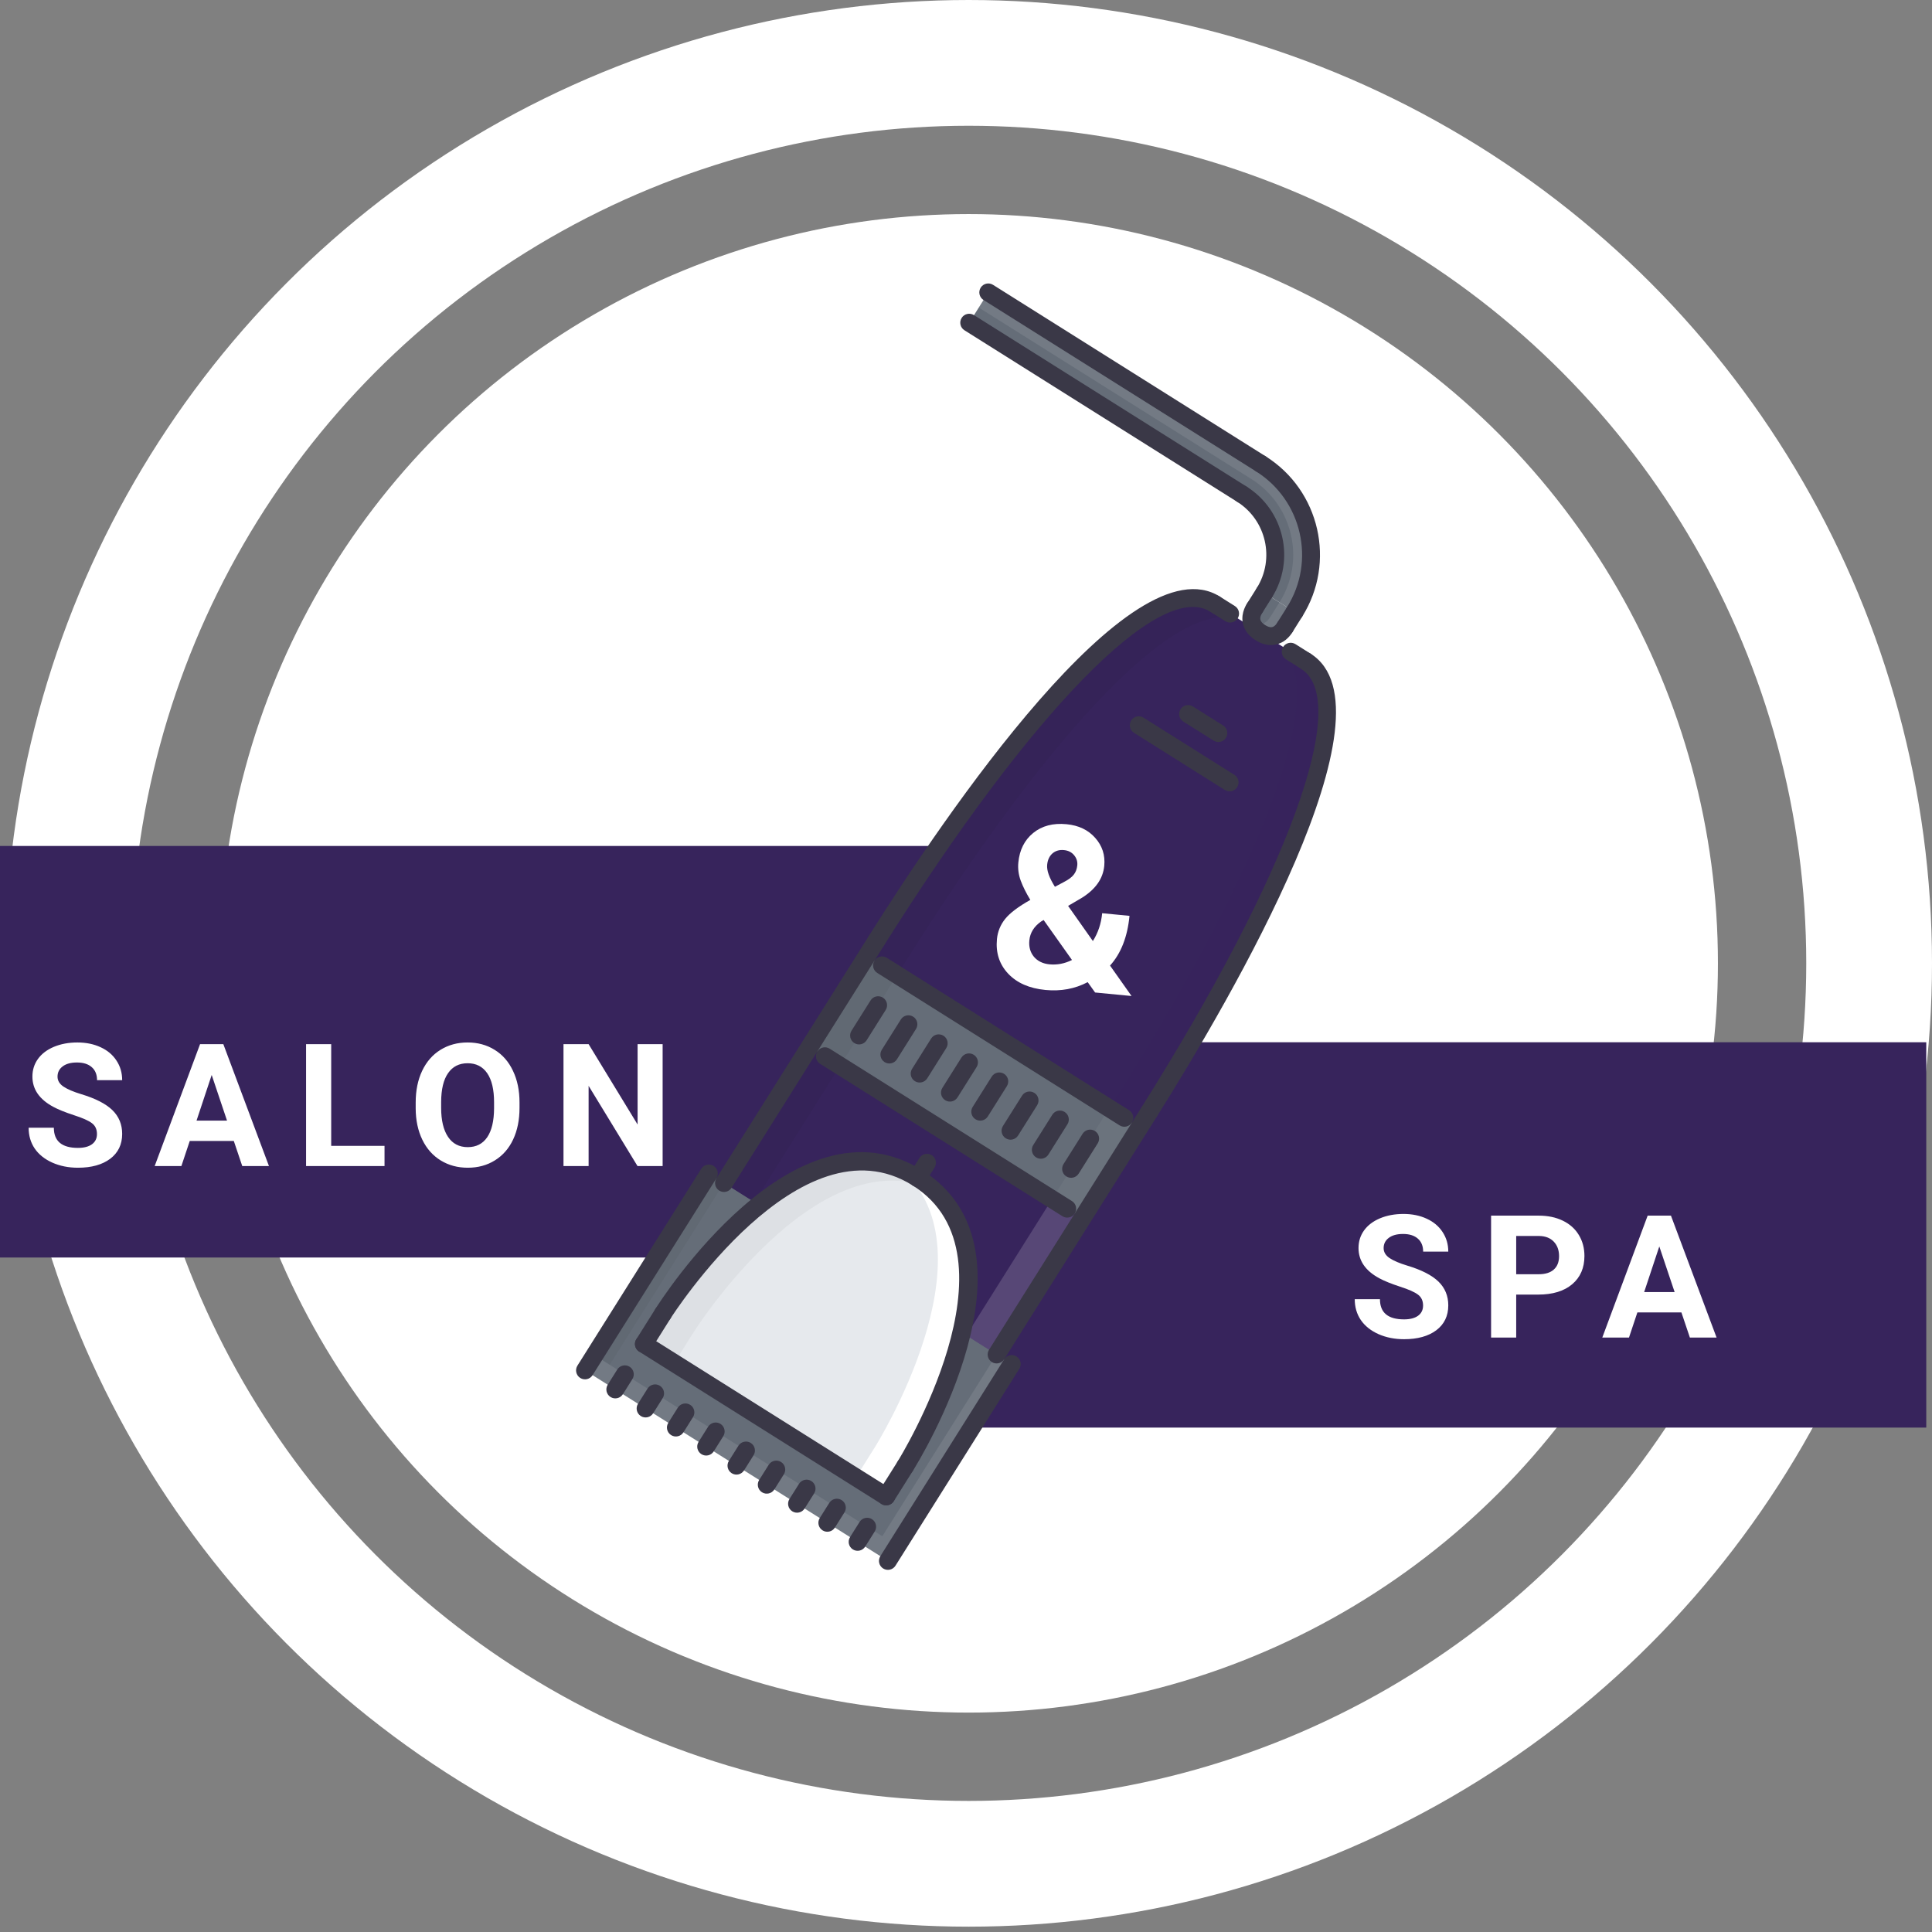 <svg width="169" height="169" viewBox="0 0 169 169" fill="none" xmlns="http://www.w3.org/2000/svg">
<rect x="0" y="0" width="169" height="169" fill="#808080" stroke="none"/>
<circle cx="84.733" cy="84.267" r="78.767" stroke="white" stroke-width="11"/>
<circle cx="84.733" cy="84.267" r="63.041" fill="white" stroke="white" stroke-width="5"/>
<rect x="79.21" y="91.17" width="89.288" height="33.707" fill="#37245C"/>
<path d="M124.482 114.202C124.482 113.787 124.335 113.47 124.042 113.25C123.75 113.025 123.222 112.791 122.46 112.547C121.699 112.298 121.096 112.054 120.651 111.814C119.44 111.16 118.835 110.279 118.835 109.17C118.835 108.594 118.996 108.082 119.318 107.632C119.646 107.178 120.112 106.824 120.717 106.57C121.328 106.316 122.011 106.189 122.768 106.189C123.53 106.189 124.208 106.329 124.804 106.607C125.4 106.88 125.861 107.269 126.188 107.771C126.521 108.274 126.687 108.846 126.687 109.485L124.489 109.485C124.489 108.997 124.335 108.619 124.028 108.35C123.72 108.077 123.288 107.94 122.731 107.94C122.194 107.94 121.777 108.055 121.479 108.284C121.181 108.509 121.032 108.807 121.032 109.178C121.032 109.524 121.206 109.815 121.552 110.049C121.904 110.284 122.419 110.503 123.098 110.708C124.348 111.084 125.258 111.551 125.83 112.107C126.401 112.664 126.687 113.357 126.687 114.187C126.687 115.11 126.337 115.835 125.639 116.363C124.941 116.885 124.001 117.146 122.819 117.146C121.999 117.146 121.252 116.998 120.578 116.7C119.904 116.397 119.389 115.984 119.033 115.462C118.681 114.939 118.505 114.334 118.505 113.646L120.71 113.646C120.71 114.822 121.413 115.411 122.819 115.411C123.342 115.411 123.75 115.306 124.042 115.096C124.335 114.881 124.482 114.583 124.482 114.202ZM132.628 113.243L132.628 117L130.431 117L130.431 106.336L134.591 106.336C135.392 106.336 136.095 106.482 136.7 106.775C137.311 107.068 137.779 107.486 138.106 108.028C138.434 108.565 138.597 109.178 138.597 109.866C138.597 110.911 138.238 111.736 137.521 112.342C136.808 112.942 135.819 113.243 134.554 113.243L132.628 113.243ZM132.628 111.463L134.591 111.463C135.172 111.463 135.614 111.326 135.917 111.053C136.224 110.779 136.378 110.389 136.378 109.881C136.378 109.358 136.224 108.936 135.917 108.614C135.609 108.292 135.184 108.125 134.642 108.116L132.628 108.116L132.628 111.463ZM147.08 114.803L143.228 114.803L142.495 117L140.159 117L144.128 106.336L146.165 106.336L150.156 117L147.82 117L147.08 114.803ZM143.821 113.023L146.487 113.023L145.146 109.031L143.821 113.023Z" fill="white"/>
<rect y="74" width="91" height="36" fill="#37245C"/>
<path d="M8.482 99.202C8.482 98.787 8.335 98.47 8.042 98.25C7.75 98.025 7.222 97.791 6.46 97.547C5.699 97.298 5.096 97.054 4.651 96.814C3.44 96.16 2.835 95.279 2.835 94.17C2.835 93.594 2.996 93.082 3.318 92.632C3.646 92.178 4.112 91.824 4.717 91.57C5.328 91.316 6.011 91.189 6.768 91.189C7.53 91.189 8.209 91.329 8.804 91.607C9.4 91.88 9.861 92.269 10.188 92.772C10.521 93.274 10.687 93.846 10.687 94.485L8.489 94.485C8.489 93.997 8.335 93.619 8.028 93.35C7.72 93.077 7.288 92.94 6.731 92.94C6.194 92.94 5.777 93.055 5.479 93.284C5.181 93.509 5.032 93.807 5.032 94.178C5.032 94.524 5.206 94.815 5.552 95.049C5.904 95.284 6.419 95.503 7.098 95.709C8.348 96.085 9.258 96.551 9.83 97.107C10.401 97.664 10.687 98.357 10.687 99.188C10.687 100.11 10.337 100.835 9.639 101.363C8.941 101.885 8.001 102.146 6.819 102.146C5.999 102.146 5.252 101.998 4.578 101.7C3.904 101.397 3.389 100.984 3.033 100.462C2.681 99.939 2.505 99.334 2.505 98.645L4.71 98.645C4.71 99.822 5.413 100.411 6.819 100.411C7.342 100.411 7.75 100.306 8.042 100.096C8.335 99.881 8.482 99.583 8.482 99.202ZM20.451 99.803L16.599 99.803L15.866 102L13.53 102L17.5 91.336L19.536 91.336L23.527 102L21.191 102L20.451 99.803ZM17.192 98.023L19.858 98.023L18.518 94.031L17.192 98.023ZM28.971 100.235L33.636 100.235L33.636 102L26.773 102L26.773 91.336L28.971 91.336L28.971 100.235ZM45.444 96.91C45.444 97.96 45.259 98.88 44.888 99.671C44.517 100.462 43.984 101.072 43.291 101.502C42.602 101.932 41.812 102.146 40.918 102.146C40.034 102.146 39.246 101.934 38.552 101.509C37.859 101.084 37.322 100.479 36.941 99.693C36.56 98.902 36.367 97.994 36.362 96.968L36.362 96.441C36.362 95.391 36.55 94.468 36.926 93.672C37.307 92.872 37.842 92.259 38.53 91.834C39.224 91.404 40.015 91.189 40.903 91.189C41.792 91.189 42.581 91.404 43.269 91.834C43.962 92.259 44.497 92.872 44.873 93.672C45.254 94.468 45.444 95.389 45.444 96.434L45.444 96.91ZM43.218 96.426C43.218 95.308 43.018 94.459 42.617 93.877C42.217 93.296 41.645 93.006 40.903 93.006C40.166 93.006 39.597 93.294 39.197 93.87C38.796 94.441 38.594 95.281 38.589 96.39L38.589 96.91C38.589 97.999 38.789 98.843 39.19 99.444C39.59 100.044 40.166 100.345 40.918 100.345C41.655 100.345 42.222 100.057 42.617 99.481C43.013 98.899 43.213 98.055 43.218 96.946L43.218 96.426ZM57.963 102L55.766 102L51.488 94.983L51.488 102L49.291 102L49.291 91.336L51.488 91.336L55.773 98.367L55.773 91.336L57.963 91.336L57.963 102Z" fill="white"/>
<g clip-path="url(#clip0)">
<path d="M63.33 103.485L87.177 118.484L94.677 106.561L70.83 91.561L63.33 103.485Z" fill="#37245C"/>
<path d="M70.83 91.561L94.677 106.56L99.676 98.612L75.829 83.612L70.83 91.561Z" fill="#656D78"/>
<path d="M51.173 119.873L77.67 136.539L88.502 119.317L62.005 102.651L51.173 119.873Z" fill="#656D78"/>
<path d="M108.63 43.228C111.555 45.068 112.436 48.935 110.596 51.86L113.245 53.527C116.006 49.137 114.686 43.34 110.296 40.578L86.45 25.58L84.784 28.229L108.63 43.228Z" fill="#656D78"/>
<g opacity="0.3">
<path opacity="0.3" d="M109.463 41.903L109.464 41.904C113.12 44.204 114.221 49.033 111.921 52.694L113.245 53.527C116.007 49.134 114.686 43.34 110.297 40.579L110.296 40.578L86.45 25.58L85.617 26.904L109.463 41.903Z" fill="white"/>
</g>
<path d="M110.254 55.343C110.986 55.803 111.951 55.584 112.412 54.852L113.245 53.527L110.596 51.86L109.762 53.185C109.302 53.917 109.522 54.883 110.254 55.343Z" fill="#656D78"/>
<g opacity="0.3">
<path opacity="0.3" d="M109.719 54.724C109.843 54.966 110.007 55.188 110.254 55.343C110.985 55.804 111.951 55.584 112.412 54.852L113.245 53.527L111.92 52.694L111.087 54.018C110.782 54.504 110.253 54.738 109.719 54.724Z" fill="white"/>
</g>
<path d="M110.252 55.342C110.954 55.784 112.902 57.009 112.902 57.009L114.227 57.842C119.526 61.175 113.01 77.415 100.51 97.287L99.677 98.612L97.027 96.945L78.48 85.279L75.83 83.612L76.663 82.288C89.163 62.416 100.978 49.509 106.278 52.842L107.603 53.676L110.252 55.342ZM88.779 80.663C87.112 83.313 87.112 83.313 91.087 85.813C95.061 88.312 95.061 88.312 96.728 85.663C98.394 83.013 99.569 78.206 98.245 77.373C96.92 76.539 96.92 76.539 95.595 75.706C94.27 74.873 90.445 78.014 88.779 80.663Z" fill="#37245C"/>
<g opacity="0.4">
<path opacity="0.4" d="M84.528 116.817L87.177 118.484L94.677 106.561L92.027 104.894L84.528 116.817Z" fill="white"/>
</g>
<g opacity="0.2">
<path opacity="0.2" d="M63.331 103.485L65.98 105.151L73.48 93.228L70.83 91.562L63.331 103.485Z" fill="black"/>
</g>
<g opacity="0.4">
<path opacity="0.4" d="M97.86 95.62L97.027 96.945L99.677 98.612L100.51 97.287C113.009 77.415 119.526 61.175 114.227 57.842L112.902 57.009L111.577 56.175C116.876 59.508 110.36 75.748 97.86 95.62Z" fill="#37245C" fill-opacity="0.8"/>
</g>
<g opacity="0.2">
<path opacity="0.2" d="M79.315 83.955L78.482 85.28L75.833 83.614L76.666 82.289C89.165 62.417 100.98 49.51 106.28 52.843L107.604 53.677L108.929 54.51C103.63 51.177 91.814 64.083 79.315 83.955Z" fill="black"/>
</g>
<path d="M77.52 130.898L79.187 128.249C79.187 128.249 90.853 109.701 80.254 103.035C69.656 96.369 57.99 114.916 57.99 114.916L56.323 117.566L77.52 130.898Z" fill="#E6E9ED"/>
<path d="M76.537 126.582L74.871 129.232L77.52 130.898L79.187 128.249C79.187 128.249 90.853 109.701 80.254 103.035C79.791 102.743 79.324 102.517 78.857 102.317C87.189 109.631 76.537 126.582 76.537 126.582Z" fill="white"/>
<g opacity="0.2">
<path opacity="0.2" d="M60.639 116.583L58.973 119.232L56.323 117.566L57.99 114.916C57.99 114.916 69.656 96.369 80.254 103.035C80.718 103.327 81.124 103.649 81.507 103.983C71.306 99.64 60.639 116.583 60.639 116.583Z" fill="black"/>
</g>
<g opacity="0.3">
<path opacity="0.3" d="M51.173 119.873L77.67 136.539L78.504 135.214L52.007 118.548L51.173 119.873Z" fill="white"/>
</g>
<g opacity="0.3">
<path opacity="0.3" d="M77.179 134.381L78.504 135.214L88.502 119.317L87.178 118.484L77.179 134.381Z" fill="white"/>
</g>
<g opacity="0.2">
<path opacity="0.2" d="M52.007 118.548L53.331 119.382L63.33 103.485L62.006 102.651L52.007 118.548Z" fill="black"/>
</g>
<g opacity="0.2">
<path opacity="0.2" d="M92.027 104.894L94.677 106.56L99.677 98.612L97.027 96.945L92.027 104.894Z" fill="white"/>
</g>
<g opacity="0.2">
<path opacity="0.2" d="M70.83 91.561L73.48 93.228L78.48 85.279L75.83 83.612L70.83 91.561Z" fill="black"/>
</g>
<path d="M88.919 118.655C89.285 118.885 89.395 119.367 89.165 119.734L78.332 136.956C78.102 137.322 77.62 137.432 77.253 137.202C76.887 136.972 76.777 136.489 77.008 136.123L87.84 118.9C88.07 118.534 88.553 118.424 88.919 118.655Z" fill="#3A3847"/>
<path d="M62.423 101.989C62.789 102.219 62.899 102.702 62.669 103.068L51.836 120.29C51.606 120.656 51.123 120.767 50.757 120.536C50.391 120.306 50.281 119.823 50.511 119.457L61.344 102.234C61.574 101.868 62.057 101.758 62.423 101.989Z" fill="#3A3847"/>
<path d="M76.27 132.885C76.636 133.116 76.746 133.598 76.516 133.965L75.683 135.289C75.453 135.655 74.97 135.766 74.604 135.535C74.237 135.305 74.127 134.822 74.358 134.456L75.191 133.131C75.421 132.765 75.904 132.655 76.27 132.885Z" fill="#3A3847"/>
<path d="M73.621 131.219C73.987 131.449 74.097 131.932 73.866 132.298L73.033 133.623C72.803 133.989 72.32 134.099 71.954 133.869C71.588 133.638 71.478 133.156 71.708 132.789L72.541 131.465C72.772 131.099 73.254 130.989 73.621 131.219Z" fill="#3A3847"/>
<path d="M70.971 129.552C71.337 129.783 71.447 130.265 71.217 130.632L70.383 131.956C70.153 132.322 69.671 132.432 69.304 132.202C68.938 131.972 68.828 131.489 69.058 131.123L69.892 129.798C70.122 129.432 70.605 129.322 70.971 129.552Z" fill="#3A3847"/>
<path d="M68.322 127.886C68.688 128.116 68.798 128.599 68.567 128.965L67.734 130.29C67.504 130.656 67.021 130.766 66.655 130.536C66.289 130.305 66.179 129.823 66.409 129.456L67.243 128.132C67.473 127.766 67.955 127.656 68.322 127.886Z" fill="#3A3847"/>
<path d="M65.672 126.219C66.038 126.45 66.148 126.932 65.918 127.299L65.084 128.623C64.854 128.989 64.371 129.099 64.005 128.869C63.639 128.639 63.529 128.156 63.759 127.79L64.593 126.465C64.823 126.099 65.306 125.989 65.672 126.219Z" fill="#3A3847"/>
<path d="M63.022 124.553C63.388 124.783 63.498 125.266 63.268 125.632L62.435 126.957C62.204 127.323 61.722 127.433 61.356 127.202C60.989 126.972 60.88 126.489 61.11 126.123L61.943 124.798C62.173 124.432 62.656 124.322 63.022 124.553Z" fill="#3A3847"/>
<path d="M60.373 122.886C60.739 123.116 60.849 123.599 60.618 123.965L59.785 125.29C59.555 125.656 59.072 125.766 58.706 125.536C58.34 125.306 58.23 124.823 58.46 124.457L59.293 123.132C59.524 122.766 60.007 122.656 60.373 122.886Z" fill="#3A3847"/>
<path d="M57.723 121.22C58.089 121.45 58.199 121.933 57.969 122.299L57.136 123.623C56.905 123.99 56.422 124.1 56.056 123.869C55.69 123.639 55.58 123.156 55.811 122.79L56.644 121.465C56.874 121.099 57.357 120.989 57.723 121.22Z" fill="#3A3847"/>
<path d="M55.073 119.553C55.44 119.783 55.549 120.266 55.319 120.632L54.486 121.957C54.256 122.323 53.773 122.433 53.407 122.203C53.041 121.972 52.931 121.49 53.161 121.124L53.994 119.799C54.224 119.433 54.707 119.323 55.073 119.553Z" fill="#3A3847"/>
<path d="M56.74 116.904L77.937 130.236C78.303 130.466 78.413 130.949 78.182 131.315C77.952 131.681 77.469 131.791 77.103 131.561L55.906 118.229C55.54 117.998 55.43 117.516 55.66 117.149C55.891 116.783 56.373 116.673 56.74 116.904Z" fill="#3A3847"/>
<path d="M80.671 102.373C91.804 109.375 80.342 127.881 79.849 128.665C79.619 129.031 79.136 129.141 78.77 128.911C78.405 128.681 78.294 128.198 78.524 127.832C78.637 127.653 89.651 109.87 79.837 103.698C79.471 103.467 79.361 102.985 79.592 102.618C79.822 102.252 80.305 102.142 80.671 102.373Z" fill="#3A3847"/>
<path d="M80.671 102.373C81.037 102.603 81.147 103.086 80.917 103.452C80.686 103.818 80.204 103.928 79.838 103.698C70.015 97.52 58.765 115.155 58.652 115.333C58.422 115.699 57.94 115.809 57.573 115.579C57.207 115.348 57.097 114.866 57.327 114.5C57.82 113.716 69.538 95.37 80.671 102.373Z" fill="#3A3847"/>
<path d="M100.927 96.624C101.293 96.855 101.403 97.337 101.173 97.704L87.84 118.9C87.61 119.266 87.127 119.376 86.761 119.146C86.395 118.916 86.285 118.433 86.516 118.067L99.848 96.87C100.078 96.504 100.561 96.394 100.927 96.624Z" fill="#3A3847"/>
<path d="M77.08 81.625C77.446 81.856 77.556 82.338 77.326 82.704L63.993 103.901C63.763 104.267 63.281 104.377 62.914 104.147C62.548 103.917 62.438 103.434 62.669 103.068L76.001 81.871C76.231 81.505 76.714 81.395 77.08 81.625Z" fill="#3A3847"/>
<path d="M72.572 91.732L93.769 105.065C94.135 105.295 94.245 105.778 94.015 106.144C93.784 106.51 93.302 106.62 92.936 106.389L71.739 93.057C71.373 92.827 71.263 92.344 71.493 91.978C71.723 91.612 72.206 91.502 72.572 91.732Z" fill="#3A3847"/>
<path d="M77.572 83.783L98.769 97.116C99.135 97.346 99.245 97.829 99.014 98.195C98.784 98.561 98.302 98.671 97.935 98.441L76.738 85.108C76.372 84.878 76.262 84.395 76.493 84.029C76.723 83.663 77.206 83.553 77.572 83.783Z" fill="#3A3847"/>
<path d="M95.777 98.932C96.143 99.162 96.253 99.645 96.023 100.011L94.356 102.661C94.126 103.027 93.644 103.137 93.277 102.907C92.911 102.676 92.801 102.193 93.031 101.827L94.698 99.178C94.928 98.812 95.411 98.702 95.777 98.932Z" fill="#3A3847"/>
<path d="M93.128 97.266C93.494 97.496 93.604 97.978 93.374 98.344L91.707 100.994C91.477 101.36 90.994 101.47 90.628 101.24C90.262 101.01 90.152 100.527 90.382 100.161L92.049 97.511C92.279 97.145 92.761 97.035 93.128 97.266Z" fill="#3A3847"/>
<path d="M90.478 95.599C90.844 95.829 90.954 96.312 90.724 96.678L89.057 99.328C88.827 99.694 88.344 99.804 87.978 99.573C87.612 99.343 87.502 98.861 87.732 98.494L89.399 95.845C89.629 95.479 90.112 95.369 90.478 95.599Z" fill="#3A3847"/>
<path d="M87.829 93.932C88.195 94.163 88.305 94.645 88.074 95.011L86.408 97.661C86.178 98.027 85.695 98.137 85.329 97.907C84.963 97.677 84.853 97.194 85.083 96.828L86.749 94.178C86.98 93.812 87.462 93.702 87.829 93.932Z" fill="#3A3847"/>
<path d="M85.179 92.266C85.545 92.496 85.655 92.979 85.425 93.345L83.758 95.995C83.528 96.361 83.045 96.471 82.679 96.24C82.313 96.01 82.203 95.527 82.433 95.161L84.1 92.511C84.33 92.146 84.813 92.036 85.179 92.266Z" fill="#3A3847"/>
<path d="M82.529 90.599C82.896 90.83 83.005 91.312 82.775 91.678L81.109 94.328C80.879 94.694 80.396 94.804 80.029 94.574C79.663 94.344 79.553 93.861 79.784 93.495L81.451 90.845C81.68 90.479 82.163 90.369 82.529 90.599Z" fill="#3A3847"/>
<path d="M79.879 88.933C80.246 89.163 80.356 89.646 80.125 90.012L78.459 92.661C78.229 93.027 77.746 93.138 77.38 92.907C77.013 92.677 76.903 92.194 77.134 91.828L78.8 89.178C79.031 88.812 79.513 88.702 79.879 88.933Z" fill="#3A3847"/>
<path d="M77.23 87.266C77.596 87.496 77.706 87.979 77.476 88.345L75.809 90.995C75.579 91.361 75.096 91.471 74.73 91.241C74.364 91.01 74.254 90.528 74.484 90.162L76.151 87.512C76.381 87.146 76.864 87.036 77.23 87.266Z" fill="#3A3847"/>
<path d="M114.643 57.179C122.415 62.068 107.812 87.147 101.173 97.703C100.942 98.069 100.46 98.179 100.093 97.949C99.727 97.719 99.618 97.236 99.848 96.87C112.755 76.348 118.236 61.288 113.81 58.504C113.444 58.274 113.334 57.791 113.564 57.425C113.794 57.059 114.277 56.949 114.643 57.179Z" fill="#3A3847"/>
<path d="M106.695 52.18C107.061 52.41 107.171 52.893 106.94 53.259C106.71 53.625 106.227 53.735 105.861 53.505C101.435 50.72 90.234 62.182 77.326 82.704C77.096 83.07 76.613 83.18 76.247 82.95C75.881 82.72 75.771 82.237 76.001 81.871C82.641 71.315 98.921 47.291 106.695 52.18Z" fill="#3A3847"/>
<path d="M113.66 52.863C114.026 53.093 114.136 53.576 113.906 53.942L113.073 55.267C112.842 55.633 112.36 55.743 111.993 55.513C111.627 55.282 111.518 54.8 111.748 54.434L112.581 53.109C112.812 52.743 113.294 52.633 113.66 52.863Z" fill="#3A3847"/>
<path d="M111.01 51.197C111.376 51.427 111.487 51.91 111.256 52.276L110.423 53.6C110.193 53.967 109.71 54.077 109.344 53.846C108.978 53.616 108.868 53.133 109.098 52.767L109.931 51.442C110.162 51.076 110.645 50.966 111.01 51.197Z" fill="#3A3847"/>
<path d="M109.044 42.564C112.332 44.632 113.324 48.988 111.256 52.276C111.026 52.642 110.543 52.752 110.177 52.521C109.811 52.291 109.701 51.809 109.931 51.442C111.539 48.886 110.767 45.497 108.211 43.889C107.845 43.659 107.735 43.176 107.965 42.81C108.196 42.444 108.678 42.334 109.044 42.564Z" fill="#3A3847"/>
<path d="M110.711 39.915C115.459 42.901 116.892 49.194 113.906 53.942C113.676 54.308 113.193 54.418 112.827 54.188C112.461 53.958 112.351 53.475 112.581 53.109C115.108 49.092 113.895 43.767 109.877 41.239C109.511 41.009 109.401 40.526 109.632 40.16C109.862 39.794 110.345 39.684 110.711 39.915Z" fill="#3A3847"/>
<path d="M110.177 52.521C110.194 52.532 110.211 52.545 110.229 52.557C110.575 52.815 110.646 53.306 110.388 53.652C110.388 53.652 110.197 53.937 110.25 54.198C110.283 54.363 110.424 54.525 110.669 54.68C111.133 54.972 111.347 54.843 111.439 54.786C111.577 54.697 111.692 54.532 111.723 54.477C111.933 54.104 112.407 53.964 112.782 54.169C113.162 54.368 113.302 54.837 113.103 55.216C113.056 55.305 112.792 55.773 112.271 56.112C111.828 56.38 110.952 56.707 109.836 56.005C109.048 55.509 108.788 54.901 108.709 54.478C108.537 53.548 109.073 52.798 109.134 52.716C109.379 52.386 109.834 52.306 110.177 52.521Z" fill="#3A3847"/>
<path d="M85.198 27.565L109.044 42.564C109.41 42.795 109.52 43.277 109.29 43.643C109.06 44.009 108.577 44.119 108.211 43.889L84.364 28.89C83.998 28.66 83.889 28.177 84.119 27.811C84.349 27.445 84.831 27.335 85.198 27.565Z" fill="#3A3847"/>
<path d="M86.864 24.916L110.711 39.915C111.077 40.145 111.187 40.628 110.957 40.994C110.726 41.36 110.244 41.47 109.878 41.239L86.031 26.241C85.665 26.01 85.555 25.528 85.785 25.162C86.016 24.795 86.498 24.685 86.864 24.916Z" fill="#3A3847"/>
<path d="M81.504 101.048C81.87 101.278 81.98 101.761 81.75 102.127L80.917 103.452C80.686 103.818 80.204 103.928 79.838 103.698C79.471 103.467 79.361 102.985 79.592 102.619L80.425 101.294C80.655 100.928 81.138 100.818 81.504 101.048Z" fill="#3A3847"/>
<path d="M100.028 62.778L107.977 67.778C108.343 68.008 108.453 68.491 108.223 68.857C107.993 69.223 107.51 69.333 107.144 69.103L99.195 64.103C98.829 63.873 98.719 63.39 98.949 63.024C99.179 62.658 99.662 62.548 100.028 62.778Z" fill="#3A3847"/>
<path d="M104.344 61.795L106.994 63.462C107.36 63.692 107.47 64.175 107.24 64.541C107.009 64.907 106.527 65.017 106.161 64.786L103.511 63.12C103.145 62.89 103.035 62.407 103.265 62.041C103.495 61.675 103.978 61.565 104.344 61.795Z" fill="#3A3847"/>
<path d="M113.319 56.346L114.643 57.179C115.009 57.41 115.12 57.892 114.889 58.259C114.659 58.625 114.176 58.735 113.81 58.504L112.485 57.671C112.119 57.441 112.009 56.958 112.239 56.592C112.47 56.226 112.952 56.116 113.319 56.346Z" fill="#3A3847"/>
<path d="M106.695 52.18L108.019 53.013C108.385 53.243 108.495 53.726 108.265 54.092C108.035 54.458 107.552 54.568 107.186 54.338L105.861 53.505C105.495 53.274 105.385 52.792 105.615 52.426C105.846 52.059 106.328 51.95 106.695 52.18Z" fill="#3A3847"/>
<path d="M79.603 127.586C79.969 127.816 80.079 128.299 79.849 128.665L78.183 131.315C77.952 131.681 77.47 131.791 77.103 131.561C76.737 131.33 76.627 130.848 76.858 130.482L78.524 127.832C78.754 127.466 79.237 127.356 79.603 127.586Z" fill="#3A3847"/>
<path d="M58.406 114.254C58.773 114.484 58.883 114.967 58.652 115.333L56.986 117.983C56.755 118.349 56.273 118.459 55.907 118.228C55.54 117.998 55.43 117.515 55.661 117.149L57.327 114.499C57.557 114.133 58.04 114.024 58.406 114.254Z" fill="#3A3847"/>
<rect x="92.163" y="69" width="17" height="15" transform="rotate(37.654 92.163 69)" fill="#37245C"/>
<path d="M87.207 82.145C87.27 81.491 87.51 80.903 87.926 80.38C88.349 79.858 89.083 79.304 90.127 78.718C89.76 78.114 89.48 77.554 89.288 77.038C89.096 76.516 89.026 75.986 89.078 75.448C89.184 74.347 89.617 73.486 90.376 72.865C91.143 72.24 92.116 71.983 93.295 72.097C94.352 72.198 95.187 72.596 95.8 73.29C96.42 73.984 96.685 74.801 96.594 75.74C96.486 76.868 95.82 77.808 94.596 78.56L93.431 79.242L95.598 82.316C96.053 81.601 96.324 80.79 96.411 79.882L98.802 80.113C98.625 81.953 98.057 83.403 97.099 84.462L98.981 87.125L95.793 86.818L95.144 85.912C94.034 86.498 92.803 86.726 91.448 86.596C90.048 86.461 88.963 85.987 88.191 85.174C87.419 84.354 87.091 83.344 87.207 82.145ZM91.801 84.354C92.475 84.419 93.132 84.292 93.771 83.974L91.291 80.478L91.073 80.605C90.449 81.042 90.105 81.594 90.041 82.261C89.986 82.825 90.12 83.302 90.442 83.693C90.772 84.078 91.225 84.298 91.801 84.354ZM91.599 75.652C91.552 76.138 91.779 76.778 92.278 77.571L93.074 77.148C93.48 76.938 93.766 76.724 93.931 76.504C94.102 76.285 94.204 76.014 94.235 75.69C94.266 75.366 94.173 75.072 93.957 74.809C93.74 74.546 93.444 74.397 93.068 74.361C92.666 74.322 92.329 74.421 92.058 74.656C91.793 74.892 91.64 75.224 91.599 75.652Z" fill="white"/>
</g>
<defs>
<clipPath id="clip0">
<rect x="97.788" y="150.118" width="100.165" height="100.165" transform="rotate(-147.831 97.788 150.118)" fill="white"/>
</clipPath>
</defs>
</svg>
